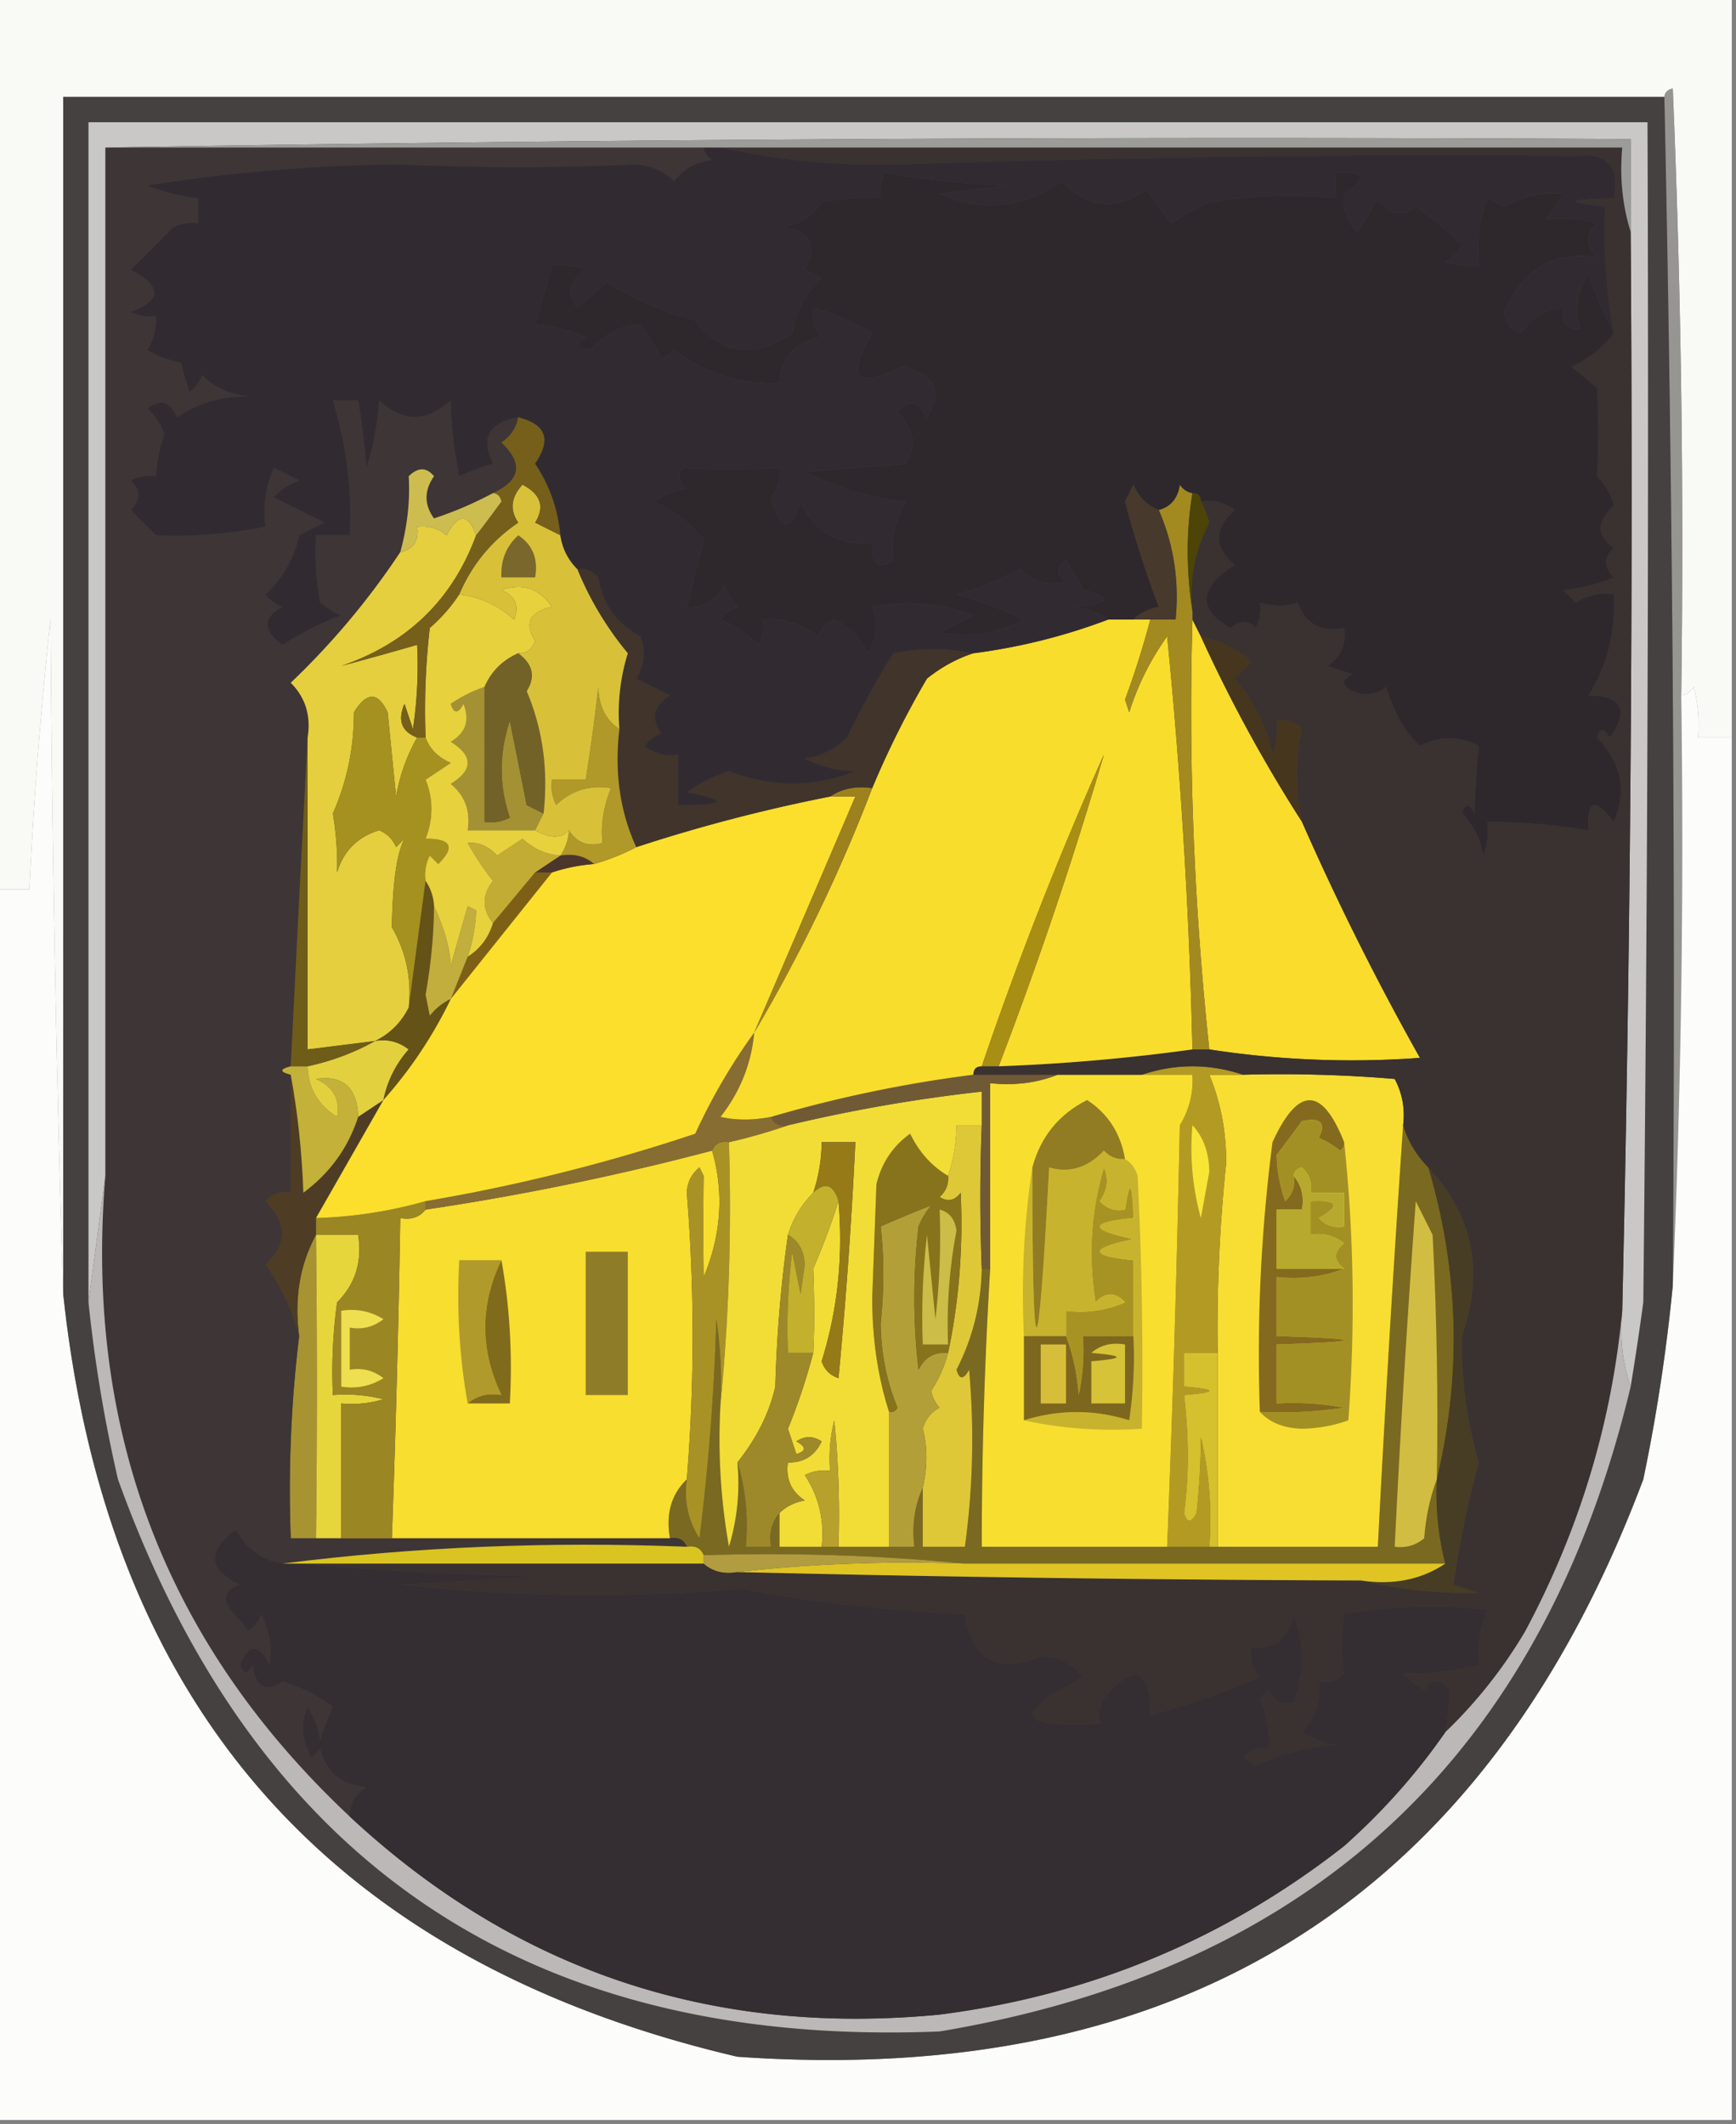 <svg xmlns="http://www.w3.org/2000/svg" width="206" height="252" style="shape-rendering:geometricPrecision;text-rendering:geometricPrecision;image-rendering:optimizeQuality;fill-rule:evenodd;clip-rule:evenodd"><rect width="100%" height="100%" fill="#808080" stroke="none"/><path style="opacity:1" fill="#f9f9f5" d="M-.5-.5h206v88h-4a18.452 18.452 0 0 0-.5-6c-.383.556-.883.89-1.5 1 .333-24.01 0-48.01-1-72-.607.124-.94.457-1 1H7.5v142a3181.884 3181.884 0 0 1-1.5-80 515.619 515.619 0 0 0-2.5 32h-4V-.5z"/><path style="opacity:1" fill="#979592" d="M197.5 11.5c.06-.543.393-.876 1-1 1 23.99 1.333 47.99 1 72 .331 23.506-.002 46.839-1 70 .332-47.17-.001-94.17-1-141z"/><path style="opacity:1" fill="#fcfcfa" d="M7.5 153.5c5.228 49.064 31.895 79.231 80 90.5 53.126 3.716 88.959-19.117 107.5-68.5a212.882 212.882 0 0 0 3.5-23 1225.063 1225.063 0 0 0 1-70c.617-.11 1.117-.444 1.5-1 .495 1.973.662 3.973.5 6h4v164H-.5v-146h4a515.619 515.619 0 0 1 2.5-32c.168 26.836.668 53.503 1.5 80z"/><path style="opacity:1" fill="#454140" d="M197.5 11.5a4970.58 4970.58 0 0 1 1 141 212.882 212.882 0 0 1-3.5 23c-18.541 49.383-54.374 72.216-107.5 68.5-48.105-11.269-74.772-41.436-80-90.5v-142h190z"/><path style="opacity:1" fill="#7a6920" d="M166.5 133.5c.61 1.934 1.61 3.601 3 5 3.635 12.292 3.968 24.626 1 37a34.163 34.163 0 0 0 1 10h-57c-10.153-.994-20.487-1.328-31-1-.342-.838-1.008-1.172-2-1-.342-.838-1.008-1.172-2-1-.51-2.888.156-5.221 2-7-.352 2.573.148 4.906 1.5 7a269.477 269.477 0 0 0 2-26c.498 3.317.665 6.65.5 10a73.122 73.122 0 0 0 1 17 25.87 25.87 0 0 0 1-10c.98 3.125 1.313 6.458 1 10h3c-.268-1.599.066-2.932 1-4v4h16c-.302-2.559.032-4.893 1-7v7h5a93.349 93.349 0 0 0 .5-21c-.654 1.196-1.154 1.196-1.5 0 1.917-3.722 2.917-7.722 3-12h1a546.095 546.095 0 0 0-1 33h47a2937.093 2937.093 0 0 1 3-50z"/><path style="opacity:1" fill="#f8de32" d="M147.5 127.5c6.009-.166 12.009.001 18 .5.906 1.699 1.239 3.533 1 5.5a2937.093 2937.093 0 0 0-3 50h-19v-23a187.872 187.872 0 0 1 1-22.5c.019-3.719-.648-7.219-2-10.5h4z"/><path style="opacity:1" fill="#dfc837" d="M116.5 133.5a215.09 215.09 0 0 0 0 17c-.083 4.278-1.083 8.278-3 12 .346 1.196.846 1.196 1.5 0a93.349 93.349 0 0 1-.5 21h-5v-7c.572-2.479.572-4.813 0-7 .318-1.147.984-1.981 2-2.5a3.943 3.943 0 0 1-1-2 15.414 15.414 0 0 0 2-4.5c1.3-6.145 1.8-12.478 1.5-19-.718.951-1.551 1.117-2.5.5.752-.671 1.086-1.504 1-2.5a19.22 19.22 0 0 0 1-6h3z"/><path style="opacity:1" fill="#473d25" d="M169.5 138.5c5.323 5.67 6.656 12.336 4 20a49.208 49.208 0 0 0 2 15 112.145 112.145 0 0 0-3 14.5l3 1c-4.831.084-9.497-.416-14-1.5 3.829.569 7.163-.098 10-2a34.163 34.163 0 0 1-1-10c2.968-12.374 2.635-24.708-1-37z"/><path style="opacity:1" fill="#a79332" d="M37.5 146.5a1555.11 1555.11 0 0 1 0 36h-3c-.3-8.086.033-16.086 1-24-.59-4.471.077-8.471 2-12z"/><path style="opacity:1" fill="#f8de2e" d="M84.5 136.5c1.43 4.982 1.096 9.982-1 15a460.602 460.602 0 0 1 0-12l-.5-1c-.944.763-1.444 1.763-1.5 3a210.243 210.243 0 0 1 0 34c-1.844 1.779-2.51 4.112-2 7h-33c.46-12.663.793-25.329 1-38 1.291.237 2.291-.096 3-1a315.282 315.282 0 0 0 34-7z"/><path style="opacity:1" fill="#e7d53c" d="M37.5 146.5h5c.498 3.181-.335 5.847-2.5 8a60.94 60.94 0 0 0-.5 11 18.452 18.452 0 0 1 6 .5c-1.634.494-3.3.66-5 .5v16h-3a1555.11 1555.11 0 0 0 0-36z"/><path style="opacity:1" fill="#d2bd43" d="M170.5 175.5c-.814 2.131-1.314 4.464-1.5 7-1.011.837-2.178 1.17-3.5 1 .667-13.672 1.5-27.339 2.5-41l2 4c.5 9.661.666 19.328.5 29z"/><path style="opacity:1" fill="#af9a2b" d="M59.5 149.5c-2.56 5.289-2.56 10.622 0 16-1.599-.268-2.932.066-4 1-.989-5.475-1.322-11.142-1-17h5z"/><path style="opacity:1" fill="#a39024" d="M159.5 135.5c1.159 10.826 1.326 21.826.5 33-1.738.627-3.571.96-5.5 1-2.14-.056-3.806-.723-5-2 3.35.165 6.683-.002 10-.5a32.462 32.462 0 0 0-8-.5v-7c10.667-.333 10.667-.667 0-1v-7c2.885.306 5.552-.027 8-1-1.291-.973-1.291-1.973 0-3-1.189-.929-2.522-1.262-4-1v-4c3.297-.171 3.631.495 1 2 .825.886 1.825 1.219 3 1v-4h-4c.219-1.175-.114-2.175-1-3-.607.124-.94.457-1 1 .219 1.175-.114 2.175-1 3-.658-1.937-.991-3.77-1-5.5.864-1.137 1.864-2.47 3-4 2.214-.46 2.881.207 2 2 .916.374 1.75.874 2.5 1.5.399-.228.565-.562.5-1z"/><path style="opacity:1" fill="#3e3537" d="M12.5 17.5h71c.11.617.444 1.117 1 1.5-1.903.2-3.403 1.032-4.5 2.5-1.18-1.184-2.68-1.85-4.5-2-9.245.428-18.578.428-28 0-10.08.079-20.08.912-30 2.5a20.088 20.088 0 0 0 6 1.5v3a4.932 4.932 0 0 0-3 .5 344.583 344.583 0 0 1-5 5c3.723 1.968 3.723 3.635 0 5 .948.483 1.948.65 3 .5a6.845 6.845 0 0 1-1 4 10.253 10.253 0 0 0 4 1.5c.227 1.135.56 2.302 1 3.5a4.452 4.452 0 0 0 1.5-2c1.49 1.504 3.324 2.337 5.5 2.5-3.187 0-6.02.834-8.5 2.5-.826-1.905-1.993-2.239-3.5-1a7.291 7.291 0 0 1 2 3 20.228 20.228 0 0 0-1 5 4.932 4.932 0 0 0-3 .5c1.211 1.113 1.211 2.28 0 3.5l3 3c4.292.196 8.625-.138 13-1a13.117 13.117 0 0 1 1-7l3 1.5a7.291 7.291 0 0 0-3 2l6 3-3 1.5c-.604 2.763-1.938 5.097-4 7a4.452 4.452 0 0 0 2 1.5c-2.336 1.27-2.336 2.77 0 4.5a39.705 39.705 0 0 1 7-3.5 9.468 9.468 0 0 1-2.5-1.5 32.437 32.437 0 0 1-.5-8h4c.298-5.228-.369-10.561-2-16h3c.432 2.614.765 5.28 1 8a34.208 34.208 0 0 0 1.5-8c2.795 2.613 5.629 2.613 8.5 0 .034 2.943.367 5.943 1 9a28.83 28.83 0 0 1 4-1.5c-1.499-3.033-.499-4.866 3-5.5-.221 1.235-.888 2.235-2 3 2.618 2.481 2.285 4.481-1 6a43.772 43.772 0 0 1-7 3c-1.18-1.635-1.18-3.302 0-5-.891-1.09-1.891-1.09-3 0 .174 2.924-.16 5.924-1 9a90.38 90.38 0 0 1-13 15.5c1.75 1.754 2.417 3.92 2 6.5-.684 12.902-1.35 25.902-2 39-1.333.333-1.333.667 0 1v14c-1.175-.219-2.175.114-3 1 2.605 2.589 2.605 5.089 0 7.5a26.306 26.306 0 0 1 4 8.5 151.233 151.233 0 0 0-1 24h45c.992-.172 1.658.162 2 1-16.368-.651-32.368.015-48 2-2.41-.421-4.243-1.754-5.5-4-3.479 2.536-3.312 4.703.5 6.5-1.456.423-1.956 1.256-1.5 2.5l2.5 3a4.451 4.451 0 0 0 1.5-2c.991 1.947 1.325 3.947 1 6-1.316-2.528-2.483-2.528-3.5 0 .346 1.196.846 1.196 1.5 0 .315 2.647 1.482 3.313 3.5 2a17.55 17.55 0 0 1 6 3 28.854 28.854 0 0 0-1.5 4 10.255 10.255 0 0 0-1.5-4c-.872 1.966-.705 3.966.5 6l1-1c.726 2.788 2.56 4.288 5.5 4.5-1.323.816-1.99 1.983-2 3.5-21.834-20.478-31.5-45.811-29-76v-122z"/><path style="opacity:1" fill="#b29f38" d="M112.5 160.5a15.414 15.414 0 0 1-2 4.5 3.943 3.943 0 0 0 1 2c-1.016.519-1.682 1.353-2 2.5.572 2.187.572 4.521 0 7-.968 2.107-1.302 4.441-1 7h-3v-16c.438.065.772-.101 1-.5-1.283-3.064-1.95-6.397-2-10 .422-4.01.422-7.843 0-11.5a128.86 128.86 0 0 1 6-2.5 9.454 9.454 0 0 0-1.5 2.5 72.464 72.464 0 0 0 0 17c.71-1.473 1.876-2.14 3.5-2z"/><path style="opacity:1" fill="#8f7c28" d="M69.5 148.5h5v17h-5v-17z"/><path style="opacity:1" fill="#806a1b" d="M59.5 149.5c.989 5.475 1.322 11.142 1 17h-5c1.068-.934 2.401-1.268 4-1-2.56-5.378-2.56-10.711 0-16z"/><path style="opacity:1" fill="#a89226" d="M84.5 136.5c.342-.838 1.008-1.172 2-1 .328 10.514-.006 20.847-1 31a50.442 50.442 0 0 0-.5-10 269.477 269.477 0 0 1-2 26c-1.352-2.094-1.852-4.427-1.5-7a210.243 210.243 0 0 0 0-34c.056-1.237.556-2.237 1.5-3l.5 1a460.602 460.602 0 0 0 0 12c2.096-5.018 2.43-10.018 1-15z"/><path style="opacity:1" fill="#846a1f" d="M159.5 135.5c.065.438-.101.772-.5 1a9.454 9.454 0 0 0-2.5-1.5c.881-1.793.214-2.46-2-2a455.529 455.529 0 0 1-3 4c.009 1.73.342 3.563 1 5.5.886-.825 1.219-1.825 1-3 .934 1.068 1.268 2.401 1 4h-3v7h8c-2.448.973-5.115 1.306-8 1v7c10.667.333 10.667.667 0 1v7a32.462 32.462 0 0 1 8 .5c-3.317.498-6.65.665-10 .5a195.44 195.44 0 0 1 1.5-32c3.041-6.632 5.874-6.632 8.5 0z"/><path style="opacity:1" fill="#9b8624" d="M50.5 142.5v1c-.709.904-1.709 1.237-3 1-.207 12.671-.54 25.337-1 38h-6v-16c1.7.16 3.366-.006 5-.5a18.452 18.452 0 0 0-6-.5 60.94 60.94 0 0 1 .5-11c2.165-2.153 2.998-4.819 2.5-8h-5v-2a52.882 52.882 0 0 0 13-2z"/><path style="opacity:1" fill="#4e3d24" d="M34.5 127.5c.825 4.482 1.325 9.149 1.5 14 3.166-2.353 5.333-5.353 6.5-9l3-2-8 14v2c-1.923 3.529-2.59 7.529-2 12a26.306 26.306 0 0 0-4-8.5c2.605-2.411 2.605-4.911 0-7.5.825-.886 1.825-1.219 3-1v-14z"/><path style="opacity:1" fill="#87731b" d="M112.5 139.5c.086.996-.248 1.829-1 2.5.949.617 1.782.451 2.5-.5.3 6.522-.2 12.855-1.5 19-1.624-.14-2.79.527-3.5 2a72.464 72.464 0 0 1 0-17 9.454 9.454 0 0 1 1.5-2.5 128.86 128.86 0 0 0-6 2.5c.422 3.657.422 7.49 0 11.5.05 3.603.717 6.936 2 10-.228.399-.562.565-1 .5-1.326-4.114-1.993-8.614-2-13.5l.5-13.5c.61-2.522 1.943-4.522 4-6 1.067 2.192 2.567 3.858 4.5 5z"/><path style="opacity:1" fill="#cbbd48" d="M111.5 143.5c1.149.291 1.816 1.124 2 2.5a59.73 59.73 0 0 0-1 13.5h-3a84.902 84.902 0 0 1 .5-13l1 10c.499-4.321.666-8.654.5-13z"/><path style="opacity:1" fill="#f2dd37" d="M116.5 133.5h-3a19.22 19.22 0 0 1-1 6c-1.933-1.142-3.433-2.808-4.5-5-2.057 1.478-3.39 3.478-4 6l-.5 13.5c.007 4.886.674 9.386 2 13.5v16h-6c.166-5.011 0-10.011-.5-15a18.437 18.437 0 0 0-.5 6 4.934 4.934 0 0 0-3 .5c1.68 2.565 2.346 5.398 2 8.5h-5v-4c.763-.768 1.763-1.268 3-1.5-1.607-1.049-2.273-2.549-2-4.5 1.859.039 3.192-.794 4-2.5-1-.667-2-.667-3 0 1.196.654 1.196 1.154 0 1.5l-1-3a71.224 71.224 0 0 0 3-9c.15-2.815.15-6.148 0-10 1.225-2.843 2.225-5.509 3-8 .568 6.553-.099 12.887-2 19 .333 1 1 1.667 2 2a592.515 592.515 0 0 0 2-28h-4a19.24 19.24 0 0 1-1 6c-1.39 1.399-2.39 3.066-3 5a159.327 159.327 0 0 0-1.5 18c-.705 3.12-2.205 6.12-4.5 9a25.87 25.87 0 0 1-1 10 73.122 73.122 0 0 1-1-17c.994-10.153 1.328-20.486 1-31a67.862 67.862 0 0 0 7-2 187.665 187.665 0 0 1 23-4v4z"/><path style="opacity:1" fill="#957a17" d="M99.5 142.5c-.605-1.981-1.605-2.315-3-1a19.24 19.24 0 0 0 1-6h4a592.515 592.515 0 0 1-2 28c-1-.333-1.667-1-2-2 1.901-6.113 2.568-12.447 2-19z"/><path style="opacity:1" fill="#9d8929" d="M93.5 146.5c1.225.652 1.892 1.819 2 3.5l-.5 3.5-1-5a72.442 72.442 0 0 0-.5 12h3a71.224 71.224 0 0 1-3 9l1 3c1.196-.346 1.196-.846 0-1.5 1-.667 2-.667 3 0-.808 1.706-2.141 2.539-4 2.5-.273 1.951.393 3.451 2 4.5-1.237.232-2.237.732-3 1.5-.934 1.068-1.268 2.401-1 4h-3c.313-3.542-.02-6.875-1-10 2.295-2.88 3.795-5.88 4.5-9 .172-6.181.672-12.181 1.5-18z"/><path style="opacity:1" fill="#c3b02c" d="M99.5 142.5c-.775 2.491-1.775 5.157-3 8 .15 3.852.15 7.185 0 10h-3a72.442 72.442 0 0 1 .5-12l1 5 .5-3.5c-.108-1.681-.775-2.848-2-3.5.61-1.934 1.61-3.601 3-5 1.395-1.315 2.395-.981 3 1z"/><path style="opacity:1" fill="#b39b23" d="M135.5 127.5c4-1.333 8-1.333 12 0h-4c1.352 3.281 2.019 6.781 2 10.5a187.872 187.872 0 0 0-1 22.5h-4v4c4 .333 4 .667 0 1 .591 5.03.591 9.696 0 14 .346 1.196.846 1.196 1.5 0 .334-3.266.501-6.266.5-9a43.117 43.117 0 0 1 1 13h-5a2509.184 2509.184 0 0 0 1.5-50 10.098 10.098 0 0 0 1.5-6h-6z"/><path style="opacity:1" fill="#f8df2f" d="M125.5 127.5h16a10.098 10.098 0 0 1-1.5 6 2509.184 2509.184 0 0 1-1.5 50h-22a546.095 546.095 0 0 1 1-33v-22c2.885.306 5.552-.027 8-1z"/><path style="opacity:1" fill="#a79324" d="M134.5 158.5h-6a24.935 24.935 0 0 1-.5 7c-.186-2.536-.686-4.869-1.5-7v-3a13.116 13.116 0 0 0 7-1c-1.151-1.231-2.317-1.231-3.5 0-.896-5.449-.563-10.782 1-16 .595 1.399.428 2.732-.5 4 .825.886 1.825 1.219 3 1 .545-3.672.878-3.338 1 1-5.297.532-5.297 1.366 0 2.5-5.297 1.134-5.297 1.968 0 2.5v9z"/><path style="opacity:1" fill="#c8b32f" d="M133.5 137.5c.722.418 1.222 1.084 1.5 2 .5 9.994.666 19.994.5 30-4.863.319-9.53-.014-14-1 4.167-1.303 8.334-1.303 12.5 0 .498-3.317.665-6.65.5-10v-9c-5.297-.532-5.297-1.366 0-2.5-5.297-1.134-5.297-1.968 0-2.5-.122-4.338-.455-4.672-1-1-1.175.219-2.175-.114-3-1 .928-1.268 1.095-2.601.5-4-1.563 5.218-1.896 10.551-1 16 1.183-1.231 2.349-1.231 3.5 0a13.116 13.116 0 0 1-7 1v3h-5c-.324-6.854.009-13.521 1-20 .003 25.298.669 25.298 2 0 2.392.708 4.559.042 6.5-2 .671.752 1.504 1.086 2.5 1z"/><path style="opacity:1" fill="#917c23" d="M133.5 137.5c-.996.086-1.829-.248-2.5-1-1.941 2.042-4.108 2.708-6.5 2-1.331 25.298-1.997 25.298-2 0 .987-3.65 3.154-6.317 6.5-8 2.484 1.618 3.984 3.952 4.5 7z"/><path style="opacity:1" fill="#cac7c7" d="M193.5 164.5c-.977-2.787-1.31-5.787-1-9 .978-42.643 1.312-85.31 1-128v-11c-60.502-.332-120.836 0-181 1v122l-2 15v-140h185c.167 46.668 0 93.335-.5 140a358.463 358.463 0 0 1-1.5 10z"/><path style="opacity:1" fill="#b6a92e" d="M153.5 139.5c.06-.543.393-.876 1-1 .886.825 1.219 1.825 1 3h4v4c-1.175.219-2.175-.114-3-1 2.631-1.505 2.297-2.171-1-2v4c1.478-.262 2.811.071 4 1-1.291 1.027-1.291 2.027 0 3h-8v-7h3c.268-1.599-.066-2.932-1-4z"/><path style="opacity:1" fill="#f8e636" d="M141.5 133.5c1.287 1.371 1.953 3.205 2 5.5l-1 5.5a31.116 31.116 0 0 1-1-11z"/><path style="opacity:1" fill="#876d32" d="M89.5 122.5c-.34 3.692-1.673 7.026-4 10 1.826.42 3.826.42 6 0 .342.838 1.008 1.172 2 1a67.862 67.862 0 0 1-7 2c-.992-.172-1.658.162-2 1a315.282 315.282 0 0 1-34 7v-1a213.154 213.154 0 0 0 32-8 70.588 70.588 0 0 1 7-12z"/><path style="opacity:1" fill="#c3b139" d="M34.5 126.5h2c.069 2.584 1.236 4.584 3.5 6 .379-2.07-.455-3.57-2.5-4.5 3.221-.477 4.888 1.023 5 4.5-1.167 3.647-3.334 6.647-6.5 9-.175-4.851-.675-9.518-1.5-14-1.333-.333-1.333-.667 0-1z"/><path style="opacity:1" fill="#705a36" d="M115.5 127.5h10c-2.448.973-5.115 1.306-8 1v22h-1a215.09 215.09 0 0 1 0-17v-4a187.665 187.665 0 0 0-23 4c-.992.172-1.658-.162-2-1a155.022 155.022 0 0 1 24-5z"/><path style="opacity:1" fill="#e2d03e" d="M44.5 123.5c1.478-.262 2.811.071 4 1a12.799 12.799 0 0 0-3 6l-3 2c-.112-3.477-1.779-4.977-5-4.5 2.045.93 2.879 2.43 2.5 4.5-2.264-1.416-3.431-3.416-3.5-6 2.897-.629 5.564-1.629 8-3z"/><path style="opacity:1" fill="#655216" d="M50.5 104.5c.61.891.943 1.891 1 3-.02 3.343-.353 6.843-1 10.5l.5 2.5c.708-.881 1.542-1.547 2.5-2a52.133 52.133 0 0 1-8 12 12.799 12.799 0 0 1 3-6c-1.189-.929-2.522-1.262-4-1 1.797-.893 3.13-2.226 4-4l2-15z"/><path style="opacity:1" fill="#7d6016" d="M63.5 103.5h2l-12 15 2-5c1.474-.936 2.474-2.27 3-4l5-6z"/><path style="opacity:1" fill="#c1ae3c" d="M51.5 107.5c1.186 2.51 1.852 4.843 2 7l2-7 1 .5a19.875 19.875 0 0 1-1 5.5l-2 5c-.958.453-1.792 1.119-2.5 2l-.5-2.5c.647-3.657.98-7.157 1-10.5z"/><path style="opacity:1" fill="#fbdf2c" d="M98.5 94.5h3c-3.96 9.263-7.96 18.596-12 28a70.588 70.588 0 0 0-7 12 213.154 213.154 0 0 1-32 8 52.882 52.882 0 0 1-13 2l8-14a52.133 52.133 0 0 0 8-12l12-15a20.691 20.691 0 0 1 5-1 26.332 26.332 0 0 0 5-2 194.182 194.182 0 0 1 23-6z"/><path style="opacity:1" fill="#e5cf3e" d="M56.5 63.5c-2.823 7.655-8.156 12.821-16 15.5 2.923-.776 5.923-1.61 9-2.5a50.441 50.441 0 0 1-.5 10l-1-3c-.844 1.963-.344 3.296 1.5 4-1.219 2.136-2.052 4.47-2.5 7l-1-10c-1.154-2.457-2.488-2.457-4 0 .003 4.242-.83 8.242-2.5 12a37.28 37.28 0 0 1 .5 7c.772-2.554 2.438-4.22 5-5 .945.405 1.612 1.072 2 2l1-1c-.91 1.681-1.41 5.181-1.5 10.5 1.692 2.935 2.358 6.102 2 9.5-.87 1.774-2.203 3.107-4 4l-8 1v-37c.417-2.58-.25-4.746-2-6.5a90.38 90.38 0 0 0 13-15.5c1.548-.321 2.215-1.321 2-3 1.322-.17 2.489.163 3.5 1 1.376-2.625 2.542-2.625 3.5 0z"/><path style="opacity:1" fill="#f9dc2c" d="m141.5 73.5 1 2a175.547 175.547 0 0 0 12 22 320.985 320.985 0 0 0 14 28c-8.333.613-16.666.279-25-1-1.821-17.08-2.488-34.08-2-51z"/><path style="opacity:1" fill="#6e5c19" d="M36.5 87.5v37l8-1c-2.436 1.371-5.103 2.371-8 3h-2c.65-13.098 1.316-26.098 2-39z"/><path style="opacity:1" fill="#a59120" d="M49.5 87.5h1c.507 1.359 1.507 2.359 3 3l-3 2c.92 2.286.92 4.62 0 7 3.048-.006 3.548.994 1.5 3l-1-1a4.932 4.932 0 0 0-.5 3l-2 15c.358-3.398-.308-6.565-2-9.5.09-5.319.59-8.819 1.5-10.5l-1 1c-.388-.928-1.055-1.595-2-2-2.562.78-4.228 2.446-5 5a37.28 37.28 0 0 0-.5-7c1.67-3.758 2.503-7.758 2.5-12 1.512-2.457 2.846-2.457 4 0l1 10c.448-2.53 1.281-4.864 2.5-7z"/><path style="opacity:1" fill="#3a3131" d="M85.5 17.5h107c-.313 3.542.021 6.875 1 10 .312 42.69-.022 85.357-1 128-1.243 13.322-5.076 25.989-11.5 38a56.051 56.051 0 0 1-9.5 12c.315-1.726.481-3.393.5-5-1-1.333-2-1.333-3 0a11.38 11.38 0 0 1-2.5-2c2.892.114 5.892-.219 9-1-.256-2.292.077-4.459 1-6.5a61.09 61.09 0 0 0-17 .5c-.338 2.511-.338 4.845 0 7-.825.886-1.825 1.219-3 1 .271 2.321-.396 4.321-2 6a10.258 10.258 0 0 0 4 1.5 26.708 26.708 0 0 0-9.5 2.5l-1.5-1c.825-.886 1.825-1.219 3-1a11.988 11.988 0 0 0-1-6l1-1c.758 1.311 1.758 1.811 3 1.5 1.291-3.455 1.291-6.955 0-10.5-.504 2.842-2.171 4.175-5 4-.17 1.322.163 2.489 1 3.5a94.897 94.897 0 0 1-13 4.5c-.087-5.628-1.92-6.295-5.5-2a4.934 4.934 0 0 0-.5 3c-9.866.592-10.533-1.241-2-5.5-1.214-1.569-2.881-2.402-5-2.5-5.197 2.119-8.197.453-9-5-9.653-.427-18.487-1.427-26.5-3a208.495 208.495 0 0 1-40.5-.5l16-1a386.74 386.74 0 0 1-28-1.5h48c1.068.934 2.401 1.268 4 1 24.662.594 49.329.927 74 1 4.503 1.084 9.169 1.584 14 1.5l-3-1a112.145 112.145 0 0 1 3-14.5 49.208 49.208 0 0 1-2-15c2.656-7.664 1.323-14.33-4-20-1.39-1.399-2.39-3.066-3-5 .239-1.967-.094-3.801-1-5.5a162.597 162.597 0 0 0-18-.5c-4-1.333-8-1.333-12 0h-20c0-.667.333-1 1-1h2a229.204 229.204 0 0 0 23-2h2a110.733 110.733 0 0 0 25 1 320.985 320.985 0 0 1-14-28c-.819-3.716-.819-7.382 0-11-.825-.886-1.825-1.219-3-1a8.43 8.43 0 0 1-.5 4c-.761-3.409-2.261-6.409-4.5-9l2-2a12.799 12.799 0 0 0-6-3l-1-2v-1c-.394-3.724.273-7.224 2-10.5a11.114 11.114 0 0 0-1-2.5c1.478-.262 2.811.071 4 1-2.467 2.29-2.467 4.457 0 6.5-4.242 2.766-4.408 5.266-.5 7.5 1.15-.924 2.15-.924 3 0a4.934 4.934 0 0 0 .5-3c1.701.466 3.201.466 4.5 0 .928 2.535 2.762 3.535 5.5 3 .273 1.951-.393 3.451-2 4.5l3 1c-1.333.667-1.333 1.333 0 2 1.399.595 2.732.428 4-.5.972 3.13 2.305 5.463 4 7 2.339-1.224 4.672-1.224 7 0a91.521 91.521 0 0 0-.5 8c-.654-1.196-1.154-1.196-1.5 0 1.363 1.393 2.196 3.06 2.5 5a8.43 8.43 0 0 0 .5-4c4.034.004 8.034.338 12 1-.238-3.6.762-3.933 3-1 1.583-3.68.916-7.013-2-10 .346-1.196.846-1.196 1.5 0 2.37-3.26 1.536-4.928-2.5-5 2.22-3.547 3.22-7.547 3-12-1.644-.213-3.144.12-4.5 1l-1.5-1.5a20.211 20.211 0 0 0 6-1.5c-1.211-1.22-1.211-2.387 0-3.5-2.084-1.427-2.084-3.093 0-5a7.298 7.298 0 0 0-2-3.5 94.78 94.78 0 0 0 0-10.5l-3-2.5c2.086-.989 3.753-2.322 5-4a65.065 65.065 0 0 1-1-15c-5-.503-4.667-.836 1-1 .759-3.74-.741-5.407-4.5-5-26.47-.228-53.136.105-80 1-7.402.206-14.568-.46-21.5-2z"/><path style="opacity:1" fill="#f9dd2c" d="M131.5 73.5h5a103.168 103.168 0 0 1-3 9.5l.5 1.5a31.64 31.64 0 0 1 4.5-9 643.79 643.79 0 0 1 3 49 229.204 229.204 0 0 1-23 2 482.983 482.983 0 0 0 12.5-37 435.03 435.03 0 0 0-14.5 37c-.667 0-1 .333-1 1a155.022 155.022 0 0 0-24 5c-2.174.42-4.174.42-6 0 2.327-2.974 3.66-6.308 4-10a193.16 193.16 0 0 0 14-29 107.564 107.564 0 0 1 6.5-13c1.719-1.369 3.552-2.369 5.5-3a70.337 70.337 0 0 0 16-4z"/><path style="opacity:1" fill="#a98e14" d="M118.5 126.5h-2a435.03 435.03 0 0 1 14.5-37 482.983 482.983 0 0 1-12.5 37z"/><path style="opacity:1" fill="#9d811d" d="M98.5 94.5c1.419-.951 3.085-1.284 5-1a193.16 193.16 0 0 1-14 29c4.04-9.404 8.04-18.737 12-28h-3z"/><path style="opacity:1" fill="#4c362b" d="M66.5 101.5c1.599-.268 2.932.066 4 1a20.691 20.691 0 0 0-5 1h-2l3-2z"/><path style="opacity:1" fill="#c2ac34" d="m66.5 101.5-3 2-5 6c-1.315-1.635-1.315-3.301 0-5a32.367 32.367 0 0 1-3-4.5c1.277-.127 2.443.373 3.5 1.5l3-2c1.3 1.207 2.8 1.874 4.5 2z"/><path style="opacity:1" fill="#a49133" d="M57.5 81.5c.002 5 .002 10.334 0 16a4.932 4.932 0 0 0 3-.5c-1.295-3.786-1.295-7.62 0-11.5l2 10c.684.363 1.35.696 2 1l-1 2h-8c.359-2.266-.308-4.1-2-5.5 2.667-1.667 2.667-3.333 0-5 1.783-1.067 2.283-2.567 1.5-4.5-.654 1.196-1.154 1.196-1.5 0 1.266-.862 2.6-1.53 4-2z"/><path style="opacity:1" fill="#40342b" d="M68.5 67.5c.996-.086 1.83.248 2.5 1 .506 3.171 2.172 5.504 5 7 .651 1.735.485 3.402-.5 5l4 2c-1.975 1.25-2.309 2.75-1 4.5a4.452 4.452 0 0 0-2 1.5c1.189.929 2.522 1.262 4 1v6c5.708.008 6.04-.492 1-1.5a16.094 16.094 0 0 1 5-2.5c5.096 1.931 10.096 1.931 15 0a13.58 13.58 0 0 1-6-1.5c1.94-.304 3.607-1.137 5-2.5 1.698-3.5 3.531-6.833 5.5-10 3.071-.638 6.237-.638 9.5 0-1.948.631-3.781 1.631-5.5 3a107.564 107.564 0 0 0-6.5 13c-1.915-.284-3.581.049-5 1a194.182 194.182 0 0 0-23 6c-1.936-4.215-2.603-8.881-2-14a23.843 23.843 0 0 1 1-9 38.164 38.164 0 0 1-6-10z"/><path style="opacity:1" fill="#b09829" d="M73.5 86.5c-.603 5.119.064 9.785 2 14a26.332 26.332 0 0 1-5 2c-1.068-.934-2.401-1.268-4-1a5.728 5.728 0 0 0 1-3c.973 1.484 2.307 1.984 4 1.5-.243-2.072.09-4.239 1-6.5-2.544-.396-4.711.271-6.5 2a4.932 4.932 0 0 1-.5-3h4a247.5 247.5 0 0 0 1.5-11c.05 2.244.883 3.91 2.5 5z"/><path style="opacity:1" fill="#e7d13d" d="M61.5 77.5c-1.884.839-3.217 2.172-4 4-1.4.47-2.734 1.138-4 2 .346 1.196.846 1.196 1.5 0 .783 1.933.283 3.433-1.5 4.5 2.667 1.667 2.667 3.333 0 5 1.692 1.4 2.359 3.234 2 5.5h8c1.814.985 3.148.985 4 0a5.728 5.728 0 0 1-1 3c-1.7-.126-3.2-.793-4.5-2l-3 2c-1.057-1.127-2.223-1.627-3.5-1.5a32.367 32.367 0 0 0 3 4.5c-1.315 1.699-1.315 3.365 0 5-.526 1.73-1.526 3.064-3 4a19.875 19.875 0 0 0 1-5.5l-1-.5-2 7c-.148-2.157-.814-4.49-2-7a5.728 5.728 0 0 0-1-3 4.932 4.932 0 0 1 .5-3l1 1c2.048-2.006 1.548-3.006-1.5-3 .92-2.38.92-4.714 0-7l3-2c-1.493-.641-2.493-1.641-3-3-.166-4.346.001-8.68.5-13 1.405-1.23 2.571-2.564 3.5-4 2.49.329 4.657 1.329 6.5 3 .658-1.608.158-2.775-1.5-3.5 2.503-.874 4.503-.207 6 2-2.645.591-3.311 1.925-2 4-.336 1.03-1.003 1.53-2 1.5z"/><path style="opacity:1" fill="#736227" d="M61.5 77.5c1.748 1.29 2.081 2.79 1 4.5 1.907 4.518 2.574 9.352 2 14.5a44.358 44.358 0 0 1-2-1l-2-10c-1.295 3.88-1.295 7.714 0 11.5a4.932 4.932 0 0 1-3 .5c.002-5.666.002-11 0-16 .783-1.828 2.116-3.161 4-4z"/><path style="opacity:1" fill="#a28a21" d="M141.5 58.5c-.748 4.535-.748 9.201 0 14v1c-.488 16.92.179 33.92 2 51h-2a643.79 643.79 0 0 0-3-49 31.64 31.64 0 0 0-4.5 9l-.5-1.5a103.168 103.168 0 0 0 3-9.5h3c.446-4.571-.22-8.904-2-13 1.431-.38 2.264-1.38 2.5-3 .383.556.883.89 1.5 1z"/><path style="opacity:1" fill="#47361e" d="M142.5 75.5a12.799 12.799 0 0 1 6 3l-2 2c2.239 2.591 3.739 5.591 4.5 9a8.43 8.43 0 0 0 .5-4c1.175-.219 2.175.114 3 1-.819 3.618-.819 7.284 0 11a175.547 175.547 0 0 1-12-22z"/><path style="opacity:1" fill="#d8c139" d="M66.5 63.5c.233 1.562.9 2.895 2 4a38.164 38.164 0 0 0 6 10 23.843 23.843 0 0 0-1 9c-1.617-1.09-2.45-2.756-2.5-5a247.5 247.5 0 0 1-1.5 11h-4a4.932 4.932 0 0 0 .5 3c1.789-1.729 3.956-2.396 6.5-2-.91 2.261-1.243 4.428-1 6.5-1.693.484-3.027-.016-4-1.5-.852.985-2.186.985-4 0l1-2c.574-5.148-.093-9.982-2-14.5 1.081-1.71.748-3.21-1-4.5.997.03 1.664-.47 2-1.5-1.311-2.075-.645-3.409 2-4-1.497-2.207-3.497-2.874-6-2 1.658.725 2.158 1.892 1.5 3.5-1.843-1.671-4.01-2.671-6.5-3 1.51-3.526 3.844-6.36 7-8.5-1.035-1.507-.868-3.007.5-4.5 2.168 1.13 2.668 2.63 1.5 4.5l3 1.5z"/><path style="opacity:1" fill="#765f1a" d="M61.5 49.5c3.308.822 3.974 2.655 2 5.5 1.718 2.562 2.718 5.395 3 8.5l-3-1.5c1.168-1.87.668-3.37-1.5-4.5-1.368 1.493-1.535 2.993-.5 4.5-3.156 2.14-5.49 4.974-7 8.5-.929 1.436-2.095 2.77-3.5 4a84.938 84.938 0 0 0-.5 13h-1c-1.844-.704-2.344-2.037-1.5-4l1 3c.498-3.317.665-6.65.5-10-3.077.89-6.077 1.724-9 2.5 7.844-2.679 13.177-7.845 16-15.5a171.62 171.62 0 0 0 3-4c-.124-.607-.457-.94-1-1 3.285-1.519 3.618-3.519 1-6 1.112-.765 1.779-1.765 2-3z"/><path style="opacity:1" fill="#2e282d" d="M191.5 39.5c-1.247 1.678-2.914 3.011-5 4l3 2.5a94.78 94.78 0 0 1 0 10.5 7.298 7.298 0 0 1 2 3.5c-2.084 1.907-2.084 3.573 0 5-1.211 1.113-1.211 2.28 0 3.5a20.211 20.211 0 0 1-6 1.5l1.5 1.5c1.356-.88 2.856-1.213 4.5-1 .22 4.453-.78 8.453-3 12 4.036.072 4.87 1.74 2.5 5-.654-1.196-1.154-1.196-1.5 0 2.916 2.987 3.583 6.32 2 10-2.238-2.933-3.238-2.6-3 1a73.248 73.248 0 0 0-12-1 8.43 8.43 0 0 1-.5 4c-.304-1.94-1.137-3.607-2.5-5 .346-1.196.846-1.196 1.5 0 .056-2.767.222-5.433.5-8-2.328-1.224-4.661-1.224-7 0-1.695-1.537-3.028-3.87-4-7-1.268.928-2.601 1.095-4 .5-1.333-.667-1.333-1.333 0-2l-3-1c1.607-1.049 2.273-2.549 2-4.5-2.738.535-4.572-.465-5.5-3-1.299.466-2.799.466-4.5 0a4.934 4.934 0 0 1-.5 3c-.85-.924-1.85-.924-3 0-3.908-2.234-3.742-4.734.5-7.5-2.467-2.043-2.467-4.21 0-6.5-1.189-.929-2.522-1.262-4-1 0-.667-.333-1-1-1-.617-.11-1.117-.444-1.5-1-.236 1.62-1.069 2.62-2.5 3-1.359-.507-2.359-1.507-3-3l-1 2a129.78 129.78 0 0 0 4 12.5c-1.237.232-2.237.732-3 1.5h-3c-1.109-.79-2.442-1.29-4-1.5 4.352-.419 4.685-1.085 1-2a26.598 26.598 0 0 0-2-3.5c-1.211.774-1.211 1.607 0 2.5-2.062.564-3.895.064-5.5-1.5a31.547 31.547 0 0 1-7.5 3 45.307 45.307 0 0 1 8 3c-3.164 1.694-6.498 2.194-10 1.5l4-2c-3.906-1.434-7.906-1.767-12-1 .776 1.77.61 3.603-.5 5.5-.899-1.827-2.233-3.16-4-4-.945.405-1.612 1.072-2 2-1.897-1.516-4.064-2.183-6.5-2a4.932 4.932 0 0 1-.5 3 14.754 14.754 0 0 0-4.5-3 4.452 4.452 0 0 1 2-1.5 9.468 9.468 0 0 1-1.5-2.5c-1.113 1.83-2.613 2.663-4.5 2.5l2-8c-1.99-2.247-3.99-3.747-6-4.5a10.253 10.253 0 0 1 4-1.5c-.95-.718-1.117-1.55-.5-2.5 3.682.219 7.516.219 11.5 0 .17 1.322-.163 2.489-1 3.5 1.156 4.1 2.323 4.268 3.5.5 1.623 3.566 4.456 5.233 8.5 5-.146 2.442.687 3.11 2.5 2-.324-2.277.176-4.61 1.5-7-3.961-.365-7.96-1.531-12-3.5l12-1c1.276-2.166.943-4.166-1-6 1.148-1.726 2.315-1.56 3.5.5 1.916-3.15.916-5.15-3-6-5.432 2.732-6.599 1.399-3.5-4a31.863 31.863 0 0 0-7-3c-.17 1.322.163 2.489 1 3.5-3.207.572-4.874 2.405-5 5.5-4.68.125-8.846-1.209-12.5-4-.414.457-.914.79-1.5 1a32.034 32.034 0 0 0-2.5-4c-2.095.043-4.095 1.043-6 3-1.722-.11-1.888-.61-.5-1.5a20.088 20.088 0 0 0-6-1.5l2-7a8.434 8.434 0 0 1 4 .5c-1.92 1.24-2.254 2.74-1 4.5a609.189 609.189 0 0 0 3.5-3A37.68 37.68 0 0 0 82.5 38c3.166 4.118 6.999 4.618 11.5 1.5.423-2.633 1.59-4.8 3.5-6.5l-2-1c1.63-3.062.63-4.729-3-5 2.118-.26 3.784-1.26 5-3a24.938 24.938 0 0 1 7-.5 4.934 4.934 0 0 1 .5-3c4.749.805 9.582 1.305 14.5 1.5l-8 1c5.099 2.206 9.932 1.706 14.5-1.5 3.065 3.204 6.398 3.538 10 1l3 4a29.465 29.465 0 0 1 4.5-2.5c5.086-.85 10.086-1.016 15-.5v-3c3.499-.241 3.832.592 1 2.5-.241 1.563.259 3.063 1.5 4.5a32.058 32.058 0 0 0 2.5-4c1.249 1.976 2.749 2.309 4.5 1a51.321 51.321 0 0 1 5.5 4.5c-.405.945-1.072 1.612-2 2a8.435 8.435 0 0 0 4 .5 16.874 16.874 0 0 1 1-8l2 1c2.235-1.252 4.569-1.752 7-1.5l-2 3c2.087-.218 4.087-.051 6 .5-1.333 1.333-1.333 2.667 0 4-5.139-.756-8.806 1.411-11 6.5.113 1.28.78 2.113 2 2.5 1.195-1.797 2.862-2.797 5-3-.228 1.855.439 2.688 2 2.5-.761-2.179-.428-4.346 1-6.5a49.585 49.585 0 0 0 3 7z"/><path style="opacity:1" fill="#47392c" d="M137.5 60.5c1.78 4.096 2.446 8.429 2 13h-5c.763-.768 1.763-1.268 3-1.5a129.78 129.78 0 0 1-4-12.5l1-2c.641 1.493 1.641 2.493 3 3z"/><path style="opacity:1" fill="#4d4407" d="M141.5 58.5c.667 0 1 .333 1 1 .423.765.757 1.598 1 2.5-1.727 3.276-2.394 6.776-2 10.5-.748-4.799-.748-9.465 0-14z"/><path style="opacity:1" fill="#312b31" d="M83.5 17.5h2c6.932 1.54 14.098 2.206 21.5 2 26.864-.895 53.53-1.228 80-1 3.759-.407 5.259 1.26 4.5 5-5.667.164-6 .497-1 1-.25 4.98.083 9.98 1 15a49.585 49.585 0 0 1-3-7c-1.428 2.154-1.761 4.321-1 6.5-1.561.188-2.228-.645-2-2.5-2.138.203-3.805 1.203-5 3-1.22-.387-1.887-1.22-2-2.5 2.194-5.089 5.861-7.256 11-6.5-1.333-1.333-1.333-2.667 0-4-1.913-.551-3.913-.718-6-.5l2-3c-2.431-.252-4.765.248-7 1.5l-2-1a16.874 16.874 0 0 0-1 8 8.435 8.435 0 0 1-4-.5c.928-.388 1.595-1.055 2-2a51.321 51.321 0 0 0-5.5-4.5c-1.751 1.309-3.251.976-4.5-1a32.058 32.058 0 0 1-2.5 4c-1.241-1.438-1.741-2.938-1.5-4.5 2.832-1.908 2.499-2.741-1-2.5v3c-4.914-.516-9.914-.35-15 .5a29.465 29.465 0 0 0-4.5 2.5l-3-4c-3.602 2.538-6.935 2.204-10-1-4.568 3.206-9.401 3.706-14.5 1.5l8-1a113.529 113.529 0 0 1-14.5-1.5 4.934 4.934 0 0 0-.5 3 24.938 24.938 0 0 0-7 .5c-1.216 1.74-2.882 2.74-5 3 3.63.271 4.63 1.938 3 5l2 1c-1.91 1.7-3.077 3.867-3.5 6.5-4.501 3.118-8.334 2.618-11.5-1.5A37.68 37.68 0 0 1 72 33.5a609.189 609.189 0 0 1-3.5 3c-1.254-1.76-.92-3.26 1-4.5a8.434 8.434 0 0 0-4-.5l-2 7c2.064.187 4.064.687 6 1.5-1.388.89-1.222 1.39.5 1.5 1.905-1.957 3.905-2.957 6-3a32.034 32.034 0 0 1 2.5 4 3.646 3.646 0 0 0 1.5-1c3.654 2.791 7.82 4.125 12.5 4 .126-3.095 1.793-4.928 5-5.5-.837-1.011-1.17-2.178-1-3.5a31.863 31.863 0 0 1 7 3c-3.099 5.399-1.932 6.732 3.5 4 3.916.85 4.916 2.85 3 6-1.185-2.06-2.352-2.226-3.5-.5 1.943 1.834 2.276 3.834 1 6l-12 1c4.04 1.969 8.039 3.135 12 3.5-1.324 2.39-1.824 4.723-1.5 7-1.813 1.11-2.646.442-2.5-2-4.044.233-6.877-1.434-8.5-5-1.177 3.768-2.344 3.6-3.5-.5.837-1.011 1.17-2.178 1-3.5-3.984.219-7.818.219-11.5 0-.617.95-.45 1.782.5 2.5a10.253 10.253 0 0 0-4 1.5c2.01.753 4.01 2.253 6 4.5l-2 8c1.887.163 3.387-.67 4.5-2.5.374.916.874 1.75 1.5 2.5a4.452 4.452 0 0 0-2 1.5 14.754 14.754 0 0 1 4.5 3c.483-.948.65-1.948.5-3 2.436-.183 4.603.484 6.5 2 .388-.928 1.055-1.595 2-2 1.767.84 3.101 2.173 4 4 1.11-1.897 1.276-3.73.5-5.5 4.094-.767 8.094-.434 12 1l-4 2c3.502.694 6.836.194 10-1.5a45.307 45.307 0 0 0-8-3 31.547 31.547 0 0 0 7.5-3c1.605 1.564 3.438 2.064 5.5 1.5-1.211-.893-1.211-1.726 0-2.5a26.598 26.598 0 0 1 2 3.5c3.685.915 3.352 1.581-1 2 1.558.21 2.891.71 4 1.5a70.337 70.337 0 0 1-16 4c-3.263-.638-6.429-.638-9.5 0a109.181 109.181 0 0 0-5.5 10c-1.393 1.363-3.06 2.196-5 2.5 1.88.96 3.88 1.46 6 1.5-4.904 1.931-9.904 1.931-15 0a16.094 16.094 0 0 0-5 2.5c5.04 1.008 4.708 1.508-1 1.5v-6c-1.478.262-2.811-.071-4-1a4.452 4.452 0 0 1 2-1.5c-1.309-1.75-.975-3.25 1-4.5l-4-2c.985-1.598 1.151-3.265.5-5-2.828-1.496-4.494-3.829-5-7-.67-.752-1.504-1.086-2.5-1-1.1-1.105-1.767-2.438-2-4-.282-3.105-1.282-5.938-3-8.5 1.974-2.845 1.308-4.678-2-5.5-3.499.634-4.499 2.467-3 5.5a28.83 28.83 0 0 0-4 1.5c-.633-3.057-.966-6.057-1-9-2.871 2.613-5.705 2.613-8.5 0a34.208 34.208 0 0 1-1.5 8c-.235-2.72-.568-5.386-1-8h-3c1.631 5.439 2.298 10.772 2 16h-4a32.437 32.437 0 0 0 .5 8 9.468 9.468 0 0 0 2.5 1.5 39.705 39.705 0 0 0-7 3.5c-2.336-1.73-2.336-3.23 0-4.5a4.452 4.452 0 0 1-2-1.5c2.062-1.903 3.396-4.237 4-7l3-1.5-6-3a7.291 7.291 0 0 1 3-2l-3-1.5a13.117 13.117 0 0 0-1 7c-4.375.862-8.708 1.196-13 1l-3-3c1.211-1.22 1.211-2.387 0-3.5a4.932 4.932 0 0 1 3-.5c.12-1.699.454-3.365 1-5a7.291 7.291 0 0 0-2-3c1.507-1.239 2.674-.905 3.5 1 2.48-1.666 5.313-2.5 8.5-2.5-2.176-.163-4.01-.996-5.5-2.5a4.452 4.452 0 0 1-1.5 2 23.615 23.615 0 0 1-1-3.5 10.253 10.253 0 0 1-4-1.5 6.845 6.845 0 0 0 1-4 4.932 4.932 0 0 1-3-.5c3.723-1.365 3.723-3.032 0-5a344.583 344.583 0 0 0 5-5 4.932 4.932 0 0 1 3-.5v-3a20.088 20.088 0 0 1-6-1.5 199.391 199.391 0 0 1 30-2.5c9.422.428 18.755.428 28 0 1.82.15 3.32.816 4.5 2 1.097-1.468 2.597-2.3 4.5-2.5-.556-.383-.89-.883-1-1.5z"/><path style="opacity:1" fill="#7a672c" d="M61.5 63.5c1.713 1.135 2.38 2.802 2 5h-4c-.108-2.014.558-3.68 2-5z"/><path style="opacity:1" fill="#cdbd50" d="M58.5 58.5c.543.06.876.393 1 1a171.62 171.62 0 0 1-3 4c-.958-2.625-2.124-2.625-3.5 0-1.011-.837-2.178-1.17-3.5-1 .215 1.679-.452 2.679-2 3 .84-3.076 1.174-6.076 1-9 1.109-1.09 2.109-1.09 3 0-1.18 1.698-1.18 3.365 0 5a43.772 43.772 0 0 0 7-3z"/><path style="opacity:1" fill="#9c9c98" d="M12.5 17.5c60.164-1 120.498-1.332 181-1v11c-.979-3.125-1.313-6.458-1-10h-180z"/><path style="opacity:1" fill="#bbb8b7" d="M12.5 139.5c-2.5 30.189 7.166 55.522 29 76 19.643 18.27 42.976 26.104 70 23.5 17.897-2.287 33.897-8.953 48-20 4.602-4.094 8.602-8.594 12-13.5a56.051 56.051 0 0 0 9.5-12c6.424-12.011 10.257-24.678 11.5-38-.31 3.213.023 6.213 1 9-10.415 43.58-37.748 69.08-82 76.5-48.572 1.971-81.072-19.862-97.5-65.5a172.501 172.501 0 0 1-3.5-21l2-15z"/><path style="opacity:1" fill="#342d31" d="M33.5 185.5h2a386.74 386.74 0 0 0 28 1.5l-16 1a208.495 208.495 0 0 0 40.5.5c8.013 1.573 16.847 2.573 26.5 3 .803 5.453 3.803 7.119 9 5 2.119.098 3.786.931 5 2.5-8.533 4.259-7.866 6.092 2 5.5a4.934 4.934 0 0 1 .5-3c3.58-4.295 5.413-3.628 5.5 2a94.897 94.897 0 0 0 13-4.5c-.837-1.011-1.17-2.178-1-3.5 2.829.175 4.496-1.158 5-4 1.291 3.545 1.291 7.045 0 10.5-1.242.311-2.242-.189-3-1.5l-1 1a11.988 11.988 0 0 1 1 6c-1.175-.219-2.175.114-3 1l1.5 1a26.708 26.708 0 0 1 9.5-2.5 10.258 10.258 0 0 1-4-1.5c1.604-1.679 2.271-3.679 2-6 1.175.219 2.175-.114 3-1-.338-2.155-.338-4.489 0-7a61.09 61.09 0 0 1 17-.5c-.923 2.041-1.256 4.208-1 6.5-3.108.781-6.108 1.114-9 1a11.38 11.38 0 0 0 2.5 2c1-1.333 2-1.333 3 0a29.812 29.812 0 0 1-.5 5c-3.398 4.906-7.398 9.406-12 13.5-14.103 11.047-30.103 17.713-48 20-27.024 2.604-50.357-5.23-70-23.5.01-1.517.677-2.684 2-3.5-2.94-.212-4.774-1.712-5.5-4.5l-1 1c-1.205-2.034-1.372-4.034-.5-6a10.255 10.255 0 0 1 1.5 4 28.854 28.854 0 0 1 1.5-4 17.55 17.55 0 0 0-6-3c-2.018 1.313-3.185.647-3.5-2-.654 1.196-1.154 1.196-1.5 0 1.017-2.528 2.184-2.528 3.5 0 .325-2.053-.009-4.053-1-6a4.451 4.451 0 0 1-1.5 2l-2.5-3c-.456-1.244.044-2.077 1.5-2.5-3.812-1.797-3.979-3.964-.5-6.5 1.257 2.246 3.09 3.579 5.5 4z"/><path style="opacity:1" fill="#e0c424" d="M87.5 186.5c8.818-.993 17.818-1.327 27-1h57c-2.837 1.902-6.171 2.569-10 2a3503.758 3503.758 0 0 1-74-1z"/><path style="opacity:1" fill="#b19c3f" d="M83.5 184.5c10.513-.328 20.847.006 31 1-9.182-.327-18.182.007-27 1-1.599.268-2.932-.066-4-1v-1z"/><path style="opacity:1" fill="#d9c422" d="M81.5 183.5c.992-.172 1.658.162 2 1v1h-50c15.632-1.985 31.632-2.651 48-2z"/><path style="opacity:1" fill="#b7a02c" d="M99.5 183.5h-2c.346-3.102-.32-5.935-2-8.5a4.934 4.934 0 0 1 3-.5 18.437 18.437 0 0 1 .5-6c.5 4.989.666 9.989.5 15z"/><path style="opacity:1" fill="#d5c02e" d="M144.5 160.5v23h-1a43.117 43.117 0 0 0-1-13c.001 2.734-.166 5.734-.5 9-.654 1.196-1.154 1.196-1.5 0 .591-4.304.591-8.97 0-14 4-.333 4-.667 0-1v-4h4z"/><path style="opacity:1" fill="#7d671e" d="M121.5 158.5h5c.814 2.131 1.314 4.464 1.5 7 .497-2.31.663-4.643.5-7h6a50.464 50.464 0 0 1-.5 10c-4.166-1.303-8.333-1.303-12.5 0v-10z"/><path style="opacity:1" fill="#d7c337" d="M129.5 160.5c1.068-.934 2.401-1.268 4-1v7h-4v-5c4-.333 4-.667 0-1z"/><path style="opacity:1" fill="#d6be3a" d="M123.5 159.5h3v7h-3v-7z"/><path style="opacity:1" fill="#eedf50" d="M40.5 155.5c1.788-.285 3.455.048 5 1-1.189.929-2.522 1.262-4 1v5c1.478-.262 2.811.071 4 1-1.545.952-3.212 1.285-5 1v-9z"/></svg>
